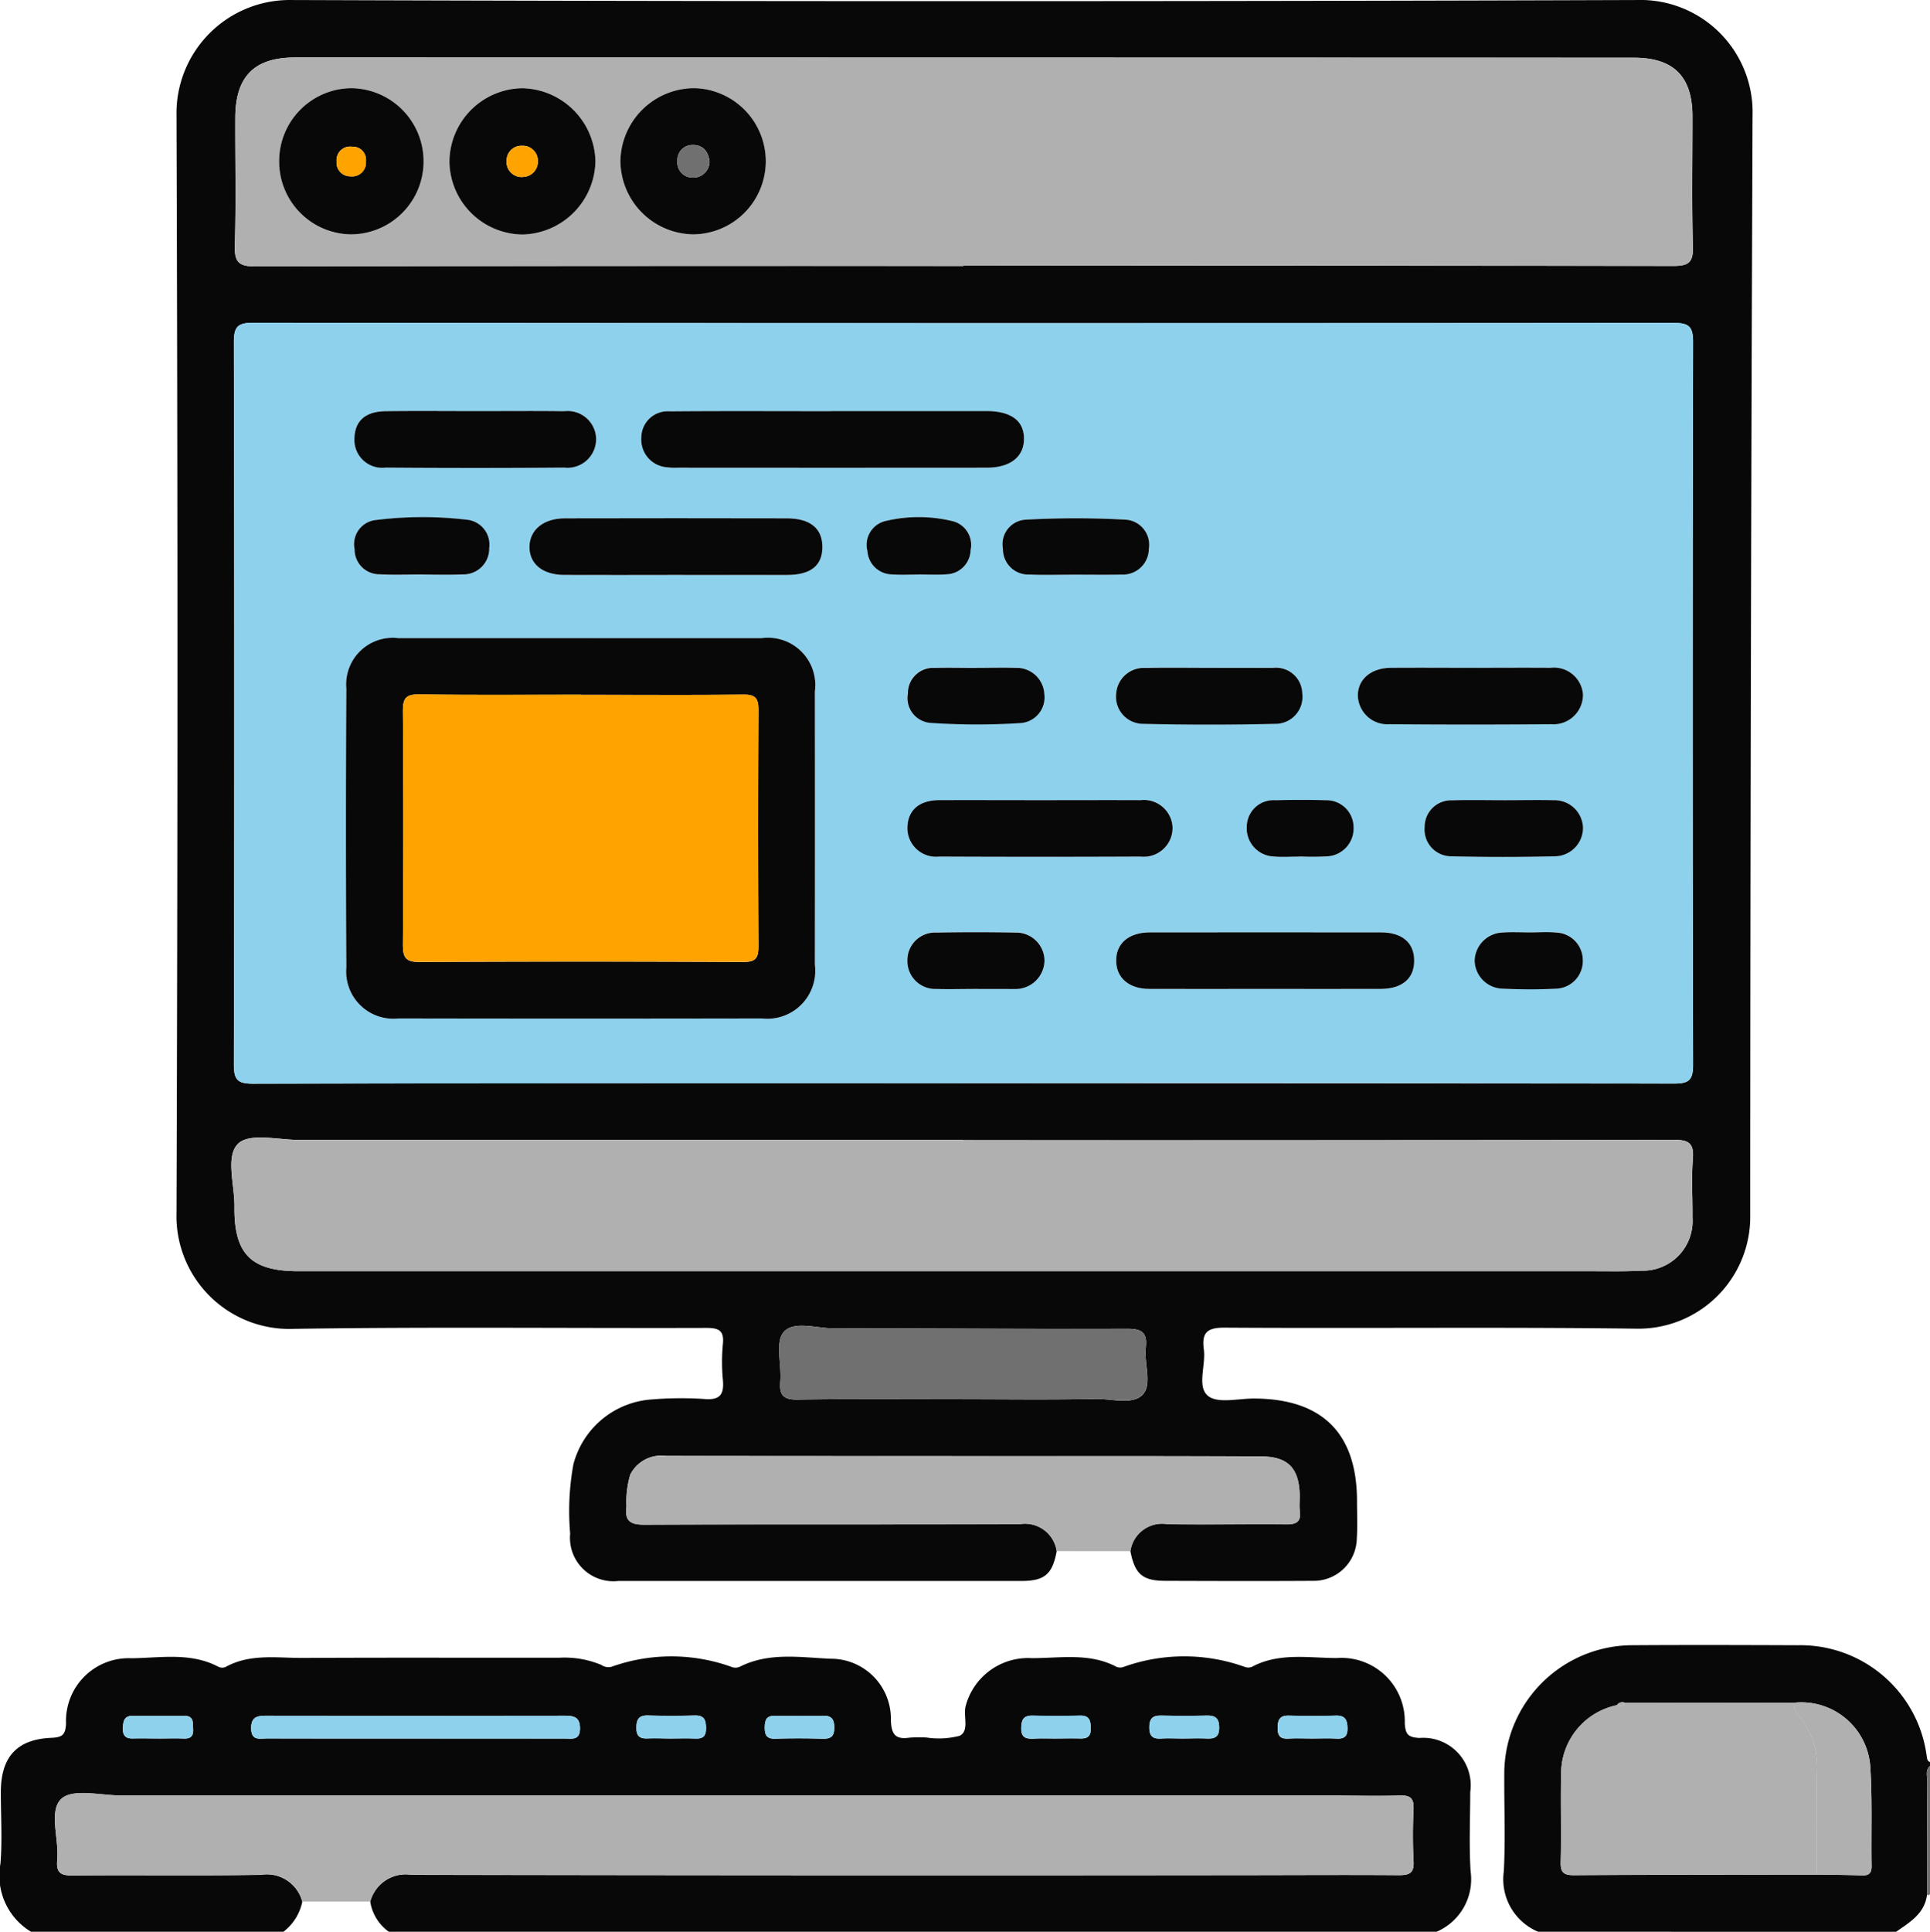 <svg xmlns="http://www.w3.org/2000/svg" width="90" height="90.06" viewBox="0 0 90 90.06">
  <g id="Grupo_110606" data-name="Grupo 110606" transform="translate(1863.517 441.109)">
    <path id="Trazado_169870" data-name="Trazado 169870" d="M-1862.072,9.634a3.054,3.054,0,0,1-1.425-3.167c.092-1.105.017-2.224.019-3.338,0-1.631.738-2.463,2.34-2.534.521-.023.675-.126.7-.678a2.924,2.924,0,0,1,3.06-3.033c1.354-.017,2.756-.286,4.051.4a.4.4,0,0,0,.33.006c1.148-.634,2.4-.415,3.612-.421,3.981-.021,7.962-.006,11.943-.01a4.461,4.461,0,0,1,1.968.336.571.571,0,0,0,.486.082,8.281,8.281,0,0,1,5.557,0,.5.5,0,0,0,.418,0c1.357-.684,2.816-.432,4.226-.371a2.8,2.8,0,0,1,2.814,2.88c.027.669.23.892.867.8a6.333,6.333,0,0,1,.79-.007A3.886,3.886,0,0,0-1818.766.5c.46-.231.165-.9.276-1.374a3.012,3.012,0,0,1,3.076-2.248c1.328.006,2.7-.265,3.965.408a.465.465,0,0,0,.332,0,8.361,8.361,0,0,1,5.643,0,.467.467,0,0,0,.332,0c1.266-.678,2.637-.415,3.964-.412A2.952,2.952,0,0,1-1798.01-.1c.031.527.145.672.687.7a2.212,2.212,0,0,1,2.366,2.523c0,1.23-.059,2.464.017,3.69a2.662,2.662,0,0,1-1.594,2.825h-48.846a2.12,2.12,0,0,1-.872-1.407,1.713,1.713,0,0,1,1.923-1.249q19.149.039,38.3.017c2.576,0,5.153-.019,7.729,0,.514,0,.738-.1.7-.668a23.049,23.049,0,0,1,0-2.372c.017-.459-.065-.691-.608-.674-1.14.035-2.283,0-3.425,0q-28.108,0-56.216,0c-.961,0-2.259-.338-2.8.149-.613.556-.106,1.876-.2,2.858-.055.584.153.727.722.722,2.928-.029,5.856.02,8.783-.032a1.707,1.707,0,0,1,1.924,1.252,2.371,2.371,0,0,1-.879,1.4Zm17.937-9.008q3.468,0,6.935,0c.335,0,.727.108.73-.471,0-.555-.317-.593-.742-.593q-6.935.009-13.871,0c-.437,0-.732.056-.722.6.01.584.406.459.735.46Q-1847.6.63-1844.135.626Zm-11.963,0c.377,0,.754-.015,1.13,0,.335.017.476-.1.457-.448-.017-.294.033-.608-.4-.609-.812,0-1.623-.007-2.435,0-.407,0-.432.294-.439.6-.007.334.144.466.474.454C-1856.91.614-1856.5.625-1856.1.625Zm53.744,0c.38,0,.76-.018,1.138.005.36.022.54-.08.534-.478-.006-.383-.1-.605-.54-.593-.729.021-1.46.019-2.19,0-.442-.011-.524.2-.525.594,0,.407.178.5.532.476S-1802.7.626-1802.353.626Zm-29.908,0c.379,0,.758-.016,1.135,0,.352.019.535-.069.532-.475,0-.383-.073-.608-.52-.6q-1.091.03-2.183,0c-.432-.012-.543.187-.542.583s.171.506.53.487S-1832.611.626-1832.261.626Zm6.112-1.059c-.407,0-.815.01-1.222,0s-.48.2-.483.545.091.536.49.523q1.09-.034,2.182,0c.4.013.574-.09.571-.53s-.189-.559-.578-.54C-1825.508-.423-1825.829-.435-1826.149-.433Zm11.815,1.059c.378,0,.757-.013,1.135,0,.34.015.553-.049.547-.465-.005-.372-.062-.617-.516-.6q-1.09.029-2.182,0c-.421-.011-.538.168-.545.573-.008.475.24.514.6.5C-1814.975.613-1814.654.626-1814.334.626Zm5.95,0c.378,0,.758-.017,1.135,0s.59-.076.583-.525c-.007-.43-.189-.554-.583-.545q-1.048.024-2.1,0c-.392-.008-.57.11-.573.545s.179.554.573.525C-1809.025.607-1808.7.626-1808.383.626Z" transform="translate(0 -360.683)" fill="#080809"/>
    <path id="Trazado_169871" data-name="Trazado 169871" d="M-1464.28,7.152a2.65,2.65,0,0,1-1.6-2.821c.079-1.549.008-3.105.022-4.658a5.992,5.992,0,0,1,5.879-5.878c2.606-.018,5.212-.01,7.818,0a5.94,5.94,0,0,1,6,5.167c.018.116.022.231.154.281v.176c-.238.214-.124.5-.126.744-.012,1.754-.011,3.509-.013,5.263-.111.885-.806,1.283-1.442,1.729Zm4.053-10.67a.3.3,0,0,0-.381.11,3.253,3.253,0,0,0-2.6,3.189c-.033,1.372.016,2.747-.021,4.119-.014.513.16.62.639.617,3.766-.025,7.532-.022,11.3-.028.7.011,1.4.011,2.1.038.338.013.464-.108.459-.452-.025-1.549.04-3.1-.063-4.646a3.222,3.222,0,0,0-3.559-2.952Z" transform="translate(-327.51 -358.201)" fill="#080809"/>
    <path id="Trazado_169872" data-name="Trazado 169872" d="M-1353.863,31.7l-.06.061-.08-.032c0-1.754,0-3.509.013-5.263,0-.249-.112-.53.126-.744Z" transform="translate(-419.653 -384.506)" fill="#707070"/>
    <path id="Trazado_169873" data-name="Trazado 169873" d="M-1775.8-368.794c-.2,1.078-.562,1.391-1.641,1.392q-9.4,0-18.8,0a2.025,2.025,0,0,1-2.247-2.205,12.12,12.12,0,0,1,.151-3.233,4.059,4.059,0,0,1,3.663-3.026,16.328,16.328,0,0,1,2.457-.019c.738.06.91-.232.851-.894a8.713,8.713,0,0,1,0-1.668c.068-.65-.207-.755-.791-.753-6.413.02-12.827-.055-19.239.044a5.263,5.263,0,0,1-5.45-5.414q.089-25.581,0-51.162a5.283,5.283,0,0,1,5.379-5.376q31.362.106,62.724,0a5.231,5.231,0,0,1,5.393,5.378q-.1,25.625-.109,51.25a5.216,5.216,0,0,1-5.363,5.314c-6.383-.08-12.767-.006-19.151-.047-.84-.005-1.067.255-.966,1.021.1.741-.336,1.738.2,2.165.456.362,1.4.118,2.131.119,3.19.007,4.812,1.617,4.812,4.788,0,.586.027,1.174-.01,1.758a2.011,2.011,0,0,1-2.064,1.954c-2.284.015-4.568.007-6.852,0-1.078,0-1.435-.31-1.643-1.392a1.491,1.491,0,0,1,1.715-1.256c1.844.034,3.688-.01,5.533.01.477.005.717-.1.652-.624-.032-.26,0-.527-.007-.79-.041-1.224-.564-1.744-1.8-1.75q-3.908-.018-7.816-.015-9.968,0-19.937-.009a1.618,1.618,0,0,0-1.663.879,4.434,4.434,0,0,0-.175,1.468c-.091.711.192.861.866.857,5.826-.026,11.651,0,17.477-.026A1.493,1.493,0,0,1-1775.8-368.794Zm-4.353-21.814v0q16.557,0,33.114.017c.7,0,.919-.13.917-.886q-.043-16.832,0-33.663c0-.728-.171-.914-.907-.913q-33.114.03-66.227-.006c-.734,0-.913.183-.911.911q.036,16.831,0,33.663c0,.736.18.9.905.9Q-1796.711-390.628-1780.154-390.608Zm.009-38.1v-.02q16.55,0,33.1.017c.73,0,.931-.174.911-.91-.055-2.019-.017-4.041-.02-6.062,0-1.858-.874-2.735-2.736-2.736q-31.213-.008-62.427-.011c-1.9,0-2.78.883-2.788,2.8-.008,1.991.038,3.984-.021,5.974-.023.779.192.969.966.967Q-1796.651-428.732-1780.144-428.71Zm-.025,40.757v-.012q-15.459,0-30.917,0c-.989,0-2.332-.341-2.874.162-.617.573-.173,1.929-.183,2.943-.024,2.223.777,3.013,2.989,3.013h60.342c.761,0,1.524.017,2.283-.024a2.315,2.315,0,0,0,2.377-2.484c.01-.908-.054-1.821.019-2.723.062-.76-.212-.9-.922-.894Q-1763.612-387.934-1780.169-387.953Zm-.067,12.076c2.077,0,4.155.03,6.232-.016.75-.016,1.729.292,2.2-.186s.075-1.451.157-2.2c.074-.681-.15-.885-.856-.882-4.563.019-9.127-.025-13.691-.019-.8,0-1.878-.376-2.342.179-.4.472-.086,1.51-.152,2.292-.055.648.145.858.82.848C-1785.327-375.9-1782.781-375.876-1780.236-375.877Z" transform="translate(-38.441 0)" fill="#080809"/>
    <path id="Trazado_169874" data-name="Trazado 169874" d="M-1677.85-51.747A1.493,1.493,0,0,0-1679.563-53c-5.826.021-11.651,0-17.477.026-.674,0-.957-.146-.866-.857a4.434,4.434,0,0,1,.175-1.468,1.618,1.618,0,0,1,1.663-.879q9.968.022,19.937.009,3.908,0,7.816.015c1.232.006,1.755.527,1.8,1.75.009.263-.025.53.007.79.065.522-.175.63-.652.624-1.844-.021-3.689.024-5.533-.01a1.491,1.491,0,0,0-1.715,1.256Z" transform="translate(-136.392 -317.047)" fill="#b0b0b1"/>
    <path id="Trazado_169875" data-name="Trazado 169875" d="M-1834.307,37.974l-3.169,0a1.707,1.707,0,0,0-1.924-1.252c-2.927.052-5.856,0-8.783.032-.569.005-.777-.138-.722-.722.092-.982-.414-2.3.2-2.858.536-.487,1.834-.149,2.8-.149q28.108,0,56.216,0c1.142,0,2.285.038,3.425,0,.542-.017.625.215.608.674a23.049,23.049,0,0,0,0,2.372c.038.573-.186.672-.7.668-2.576-.02-5.153,0-7.729,0q-19.149,0-38.3-.017A1.713,1.713,0,0,0-1834.307,37.974Z" transform="translate(-11.945 -390.43)" fill="#b0b0b1"/>
    <path id="Trazado_169876" data-name="Trazado 169876" d="M-1789.434,13.528q-3.468,0-6.935,0c-.329,0-.724.124-.735-.46-.01-.548.285-.605.722-.6q6.935.012,13.871,0c.425,0,.745.037.742.593,0,.579-.395.47-.73.471Q-1785.966,13.532-1789.434,13.528Z" transform="translate(-54.701 -373.586)" fill="#8ed1ed"/>
    <path id="Trazado_169877" data-name="Trazado 169877" d="M-1829.343,13.569c-.406,0-.812-.012-1.218,0-.33.012-.481-.12-.473-.454.007-.31.032-.6.439-.6.812-.005,1.623,0,2.435,0,.437,0,.387.315.4.609.02.344-.122.466-.457.448C-1828.589,13.554-1828.966,13.569-1829.343,13.569Z" transform="translate(-26.754 -373.627)" fill="#8ed1ed"/>
    <path id="Trazado_169878" data-name="Trazado 169878" d="M-1524.07,13.528c-.35,0-.7-.016-1.051,0s-.533-.069-.532-.476c0-.39.083-.605.525-.594.729.019,1.46.021,2.19,0,.442-.013.534.209.54.593.006.4-.174.5-.534.478C-1523.31,13.511-1523.691,13.528-1524.07,13.528Z" transform="translate(-278.283 -373.586)" fill="#8ed1ed"/>
    <path id="Trazado_169879" data-name="Trazado 169879" d="M-1693.649,13.528c-.349,0-.7-.015-1.048,0s-.529-.094-.53-.487.111-.6.542-.583q1.091.03,2.183,0c.447-.012.517.212.52.6,0,.406-.18.494-.532.475C-1692.891,13.513-1693.27,13.528-1693.649,13.528Z" transform="translate(-138.612 -373.586)" fill="#8ed1ed"/>
    <path id="Trazado_169880" data-name="Trazado 169880" d="M-1659.579,12.472c.32,0,.641.011.96,0,.389-.018.574.1.578.54s-.173.543-.571.53q-1.09-.036-2.182,0c-.4.012-.493-.165-.49-.523s.088-.558.483-.545S-1659.986,12.473-1659.579,12.472Z" transform="translate(-166.57 -373.59)" fill="#8ed1ed"/>
    <path id="Trazado_169881" data-name="Trazado 169881" d="M-1591.911,13.53c-.32,0-.641-.013-.96,0-.361.018-.61-.021-.6-.5.007-.406.124-.584.545-.573q1.091.028,2.182,0c.453-.012.51.232.516.6.006.415-.207.479-.547.465C-1591.154,13.517-1591.533,13.529-1591.911,13.53Z" transform="translate(-222.422 -373.587)" fill="#8ed1ed"/>
    <path id="Trazado_169882" data-name="Trazado 169882" d="M-1558.038,13.532c-.32,0-.642-.019-.96,0-.395.029-.576-.08-.573-.525s.182-.553.573-.545q1.048.022,2.1,0c.394-.009.576.115.583.545.007.449-.194.547-.583.525S-1557.66,13.532-1558.038,13.532Z" transform="translate(-250.345 -373.589)" fill="#8ed1ed"/>
    <path id="Trazado_169883" data-name="Trazado 169883" d="M-1438.86,17.059c-3.766.006-7.532,0-11.3.028-.479,0-.653-.1-.639-.617.037-1.372-.012-2.746.021-4.119a3.253,3.253,0,0,1,2.6-3.189.269.269,0,0,0,.381-.11l7.876-.006a.824.824,0,0,0,.25.625,3.764,3.764,0,0,1,.833,2.5C-1438.869,13.8-1438.856,15.431-1438.86,17.059Z" transform="translate(-339.937 -370.774)" fill="#b0b0b1"/>
    <path id="Trazado_169884" data-name="Trazado 169884" d="M-1388.088,17.022c0-1.628-.008-3.257.02-4.884a3.764,3.764,0,0,0-.833-2.5.824.824,0,0,1-.25-.625,3.222,3.222,0,0,1,3.559,2.952c.1,1.543.038,3.1.063,4.646.005.344-.121.464-.459.452C-1386.687,17.034-1387.388,17.033-1388.088,17.022Z" transform="translate(-390.71 -370.737)" fill="#b0b0b1"/>
    <path id="Trazado_169885" data-name="Trazado 169885" d="M-1435.574,8.965a.269.269,0,0,1-.381.11A.3.3,0,0,1-1435.574,8.965Z" transform="translate(-352.163 -370.685)" fill="#b0b0b1"/>
    <path id="Trazado_169886" data-name="Trazado 169886" d="M-1767.671-320.331q-16.557,0-33.114.018c-.725,0-.907-.163-.905-.9q.04-16.832,0-33.663c0-.728.178-.912.911-.911q33.114.035,66.227.006c.737,0,.909.185.907.913q-.037,16.831,0,33.663c0,.757-.213.888-.917.886q-16.557-.036-33.114-.017ZM-1785.5-341.08q-4.258,0-8.515,0a2.175,2.175,0,0,0-2.431,2.356q-.034,6.5,0,13a2.2,2.2,0,0,0,2.433,2.374q8.471.019,16.943,0a2.236,2.236,0,0,0,2.473-2.508q.008-6.369,0-12.737a2.208,2.208,0,0,0-2.476-2.486Q-1781.284-341.085-1785.5-341.08Zm11.685-10.59v.008c-2.517,0-5.034-.014-7.551.008a1.229,1.229,0,0,0-1.324,1.219,1.294,1.294,0,0,0,1.178,1.388,3.155,3.155,0,0,0,.525.021q7.2,0,14.4,0c1.085,0,1.72-.488,1.74-1.307.022-.868-.583-1.332-1.768-1.335C-1769.013-351.673-1771.413-351.67-1773.812-351.67Zm20.172,26.942c1.812,0,3.624.005,5.436,0,1.016,0,1.576-.5,1.557-1.357-.018-.807-.571-1.276-1.547-1.277q-5.392-.008-10.784,0c-.994,0-1.59.53-1.566,1.355.023.783.608,1.275,1.556,1.279C-1757.206-324.723-1755.423-324.728-1753.64-324.728Zm-27.477-19.3c1.754,0,3.508.008,5.261,0,1.076-.007,1.607-.444,1.613-1.289.006-.876-.56-1.349-1.667-1.351q-5.173-.01-10.347,0c-.99,0-1.635.536-1.647,1.317-.012.8.6,1.314,1.614,1.322C-1784.566-344.019-1782.841-344.028-1781.117-344.028Zm17.058,10.5c-1.581,0-3.161-.007-4.742,0-.924.006-1.449.468-1.473,1.257a1.332,1.332,0,0,0,1.474,1.374q4.7.02,9.4,0a1.346,1.346,0,0,0,1.489-1.371,1.339,1.339,0,0,0-1.49-1.259C-1760.956-333.535-1762.508-333.527-1764.059-333.528Zm-26.339-18.141c-1.4,0-2.8-.014-4.206,0-.953.013-1.438.451-1.461,1.254a1.3,1.3,0,0,0,1.457,1.377q4.162.031,8.324,0a1.335,1.335,0,0,0,1.488-1.371,1.327,1.327,0,0,0-1.484-1.259C-1787.652-351.681-1789.025-351.667-1790.4-351.668Zm46.34,11.969c-1.228,0-2.456-.009-3.684,0-.929.009-1.543.547-1.531,1.311a1.376,1.376,0,0,0,1.472,1.319q3.771.034,7.542,0a1.375,1.375,0,0,0,1.483-1.39,1.356,1.356,0,0,0-1.511-1.24C-1741.544-339.708-1742.8-339.7-1744.058-339.7Zm-12.143,0c-.993,0-1.986-.015-2.979,0a1.289,1.289,0,0,0-1.365,1.188,1.266,1.266,0,0,0,1.236,1.419q3.108.077,6.219,0a1.26,1.26,0,0,0,1.224-1.425,1.227,1.227,0,0,0-1.357-1.186Zm13.776,6.172c-.819,0-1.638-.019-2.456.005a1.235,1.235,0,0,0-1.281,1.258,1.246,1.246,0,0,0,1.2,1.351c1.636.047,3.275.044,4.912,0a1.33,1.33,0,0,0,1.274-1.32,1.326,1.326,0,0,0-1.37-1.294C-1740.9-333.542-1741.665-333.526-1742.425-333.525Zm-20.051-10.516c.731,0,1.463.012,2.194,0a1.209,1.209,0,0,0,1.263-1.2,1.172,1.172,0,0,0-1.089-1.361,42.217,42.217,0,0,0-4.644,0,1.143,1.143,0,0,0-1.072,1.359,1.181,1.181,0,0,0,1.24,1.2C-1763.883-344.015-1763.179-344.04-1762.477-344.041Zm-4.619,19.313h1.756c.029,0,.059,0,.088,0a1.35,1.35,0,0,0,1.364-1.313,1.319,1.319,0,0,0-1.352-1.317q-1.843-.038-3.688,0a1.288,1.288,0,0,0-1.353,1.306,1.3,1.3,0,0,0,1.341,1.321C-1768.326-324.709-1767.71-324.728-1767.1-324.728Zm.014-14.969v0c-.644,0-1.287-.014-1.93,0a1.174,1.174,0,0,0-1.251,1.192,1.159,1.159,0,0,0,1.061,1.372,32.068,32.068,0,0,0,4.2.007,1.2,1.2,0,0,0,1.1-1.357,1.29,1.29,0,0,0-1.343-1.217C-1765.853-339.713-1766.467-339.7-1767.082-339.7Zm-25.865-4.347c.644,0,1.289.016,1.932,0a1.2,1.2,0,0,0,1.234-1.23,1.164,1.164,0,0,0-1.036-1.319,17.569,17.569,0,0,0-4.284.018,1.133,1.133,0,0,0-.958,1.361,1.154,1.154,0,0,0,1.18,1.165C-1794.236-344.017-1793.59-344.045-1792.946-344.043Zm51.71,16.68c-.438,0-.879-.026-1.315.006a1.352,1.352,0,0,0-1.275,1.314,1.337,1.337,0,0,0,1.283,1.3c.846.036,1.7.043,2.543,0a1.288,1.288,0,0,0,1.218-1.352,1.285,1.285,0,0,0-1.226-1.261C-1740.415-327.4-1740.827-327.363-1741.237-327.363Zm-10.75-3.532v0a12.354,12.354,0,0,0,1.311-.008,1.3,1.3,0,0,0,1.2-1.358,1.262,1.262,0,0,0-1.29-1.255c-.786-.025-1.574-.022-2.361,0a1.241,1.241,0,0,0-1.328,1.211,1.313,1.313,0,0,0,1.242,1.41C-1752.806-330.864-1752.4-330.895-1751.987-330.895Zm-17.774-13.152v0c.436,0,.875.029,1.309-.007a1.158,1.158,0,0,0,1.123-1.129,1.139,1.139,0,0,0-.842-1.35,6.673,6.673,0,0,0-3.1-.012,1.14,1.14,0,0,0-.867,1.411,1.161,1.161,0,0,0,1.159,1.085C-1770.577-344.022-1770.168-344.047-1769.761-344.047Z" transform="translate(-50.924 -70.277)" fill="#8ed1ed"/>
    <path id="Trazado_169887" data-name="Trazado 169887" d="M-1767.443-416.2q-16.507,0-33.014.018c-.774,0-.989-.189-.966-.967.059-1.99.014-3.982.021-5.974.007-1.915.888-2.8,2.788-2.8q31.213,0,62.427.011c1.862,0,2.733.878,2.736,2.736,0,2.021-.035,4.043.02,6.062.02.736-.181.912-.911.91q-16.551-.038-33.1-.017Zm-23.974-4.864a3.444,3.444,0,0,0,3.411,3.393,3.482,3.482,0,0,0,3.4-3.421,3.486,3.486,0,0,0-3.425-3.4A3.45,3.45,0,0,0-1791.416-421.066Zm14.75.05A3.413,3.413,0,0,0-1780-424.49a3.455,3.455,0,0,0-3.438,3.39,3.445,3.445,0,0,0,3.4,3.427A3.413,3.413,0,0,0-1776.666-421.016Zm-15.956-.082a3.408,3.408,0,0,0-3.408-3.393,3.4,3.4,0,0,0-3.326,3.471,3.392,3.392,0,0,0,3.36,3.345A3.4,3.4,0,0,0-1792.622-421.1Z" transform="translate(-51.143 -12.508)" fill="#b0b0b1"/>
    <path id="Trazado_169888" data-name="Trazado 169888" d="M-1768.228-140.247q16.557,0,33.113-.017c.709,0,.983.134.922.894-.073.9-.009,1.815-.019,2.723a2.316,2.316,0,0,1-2.377,2.484c-.759.04-1.522.024-2.283.024h-60.342c-2.212,0-3.013-.79-2.989-3.013.011-1.014-.433-2.37.183-2.943.542-.5,1.885-.162,2.874-.162q15.459-.007,30.917,0Z" transform="translate(-50.382 -247.706)" fill="#b0b0b1"/>
    <path id="Trazado_169889" data-name="Trazado 169889" d="M-1648.991-87.2c-2.546,0-5.091-.023-7.636.016-.674.011-.875-.2-.82-.848.066-.782-.244-1.82.152-2.292.464-.555,1.537-.178,2.342-.179,4.563-.006,9.127.038,13.691.019.707,0,.931.2.856.882-.082.748.308,1.722-.157,2.2s-1.446.169-2.2.186C-1644.836-87.168-1646.914-87.2-1648.991-87.2Z" transform="translate(-169.686 -288.678)" fill="#707070"/>
    <path id="Trazado_169890" data-name="Trazado 169890" d="M-1761.073-272.4q4.214,0,8.427,0a2.208,2.208,0,0,1,2.476,2.486q.007,6.369,0,12.737a2.236,2.236,0,0,1-2.473,2.508q-8.471.016-16.943,0a2.2,2.2,0,0,1-2.433-2.374q-.036-6.5,0-13a2.174,2.174,0,0,1,2.431-2.356Q-1765.331-272.4-1761.073-272.4Zm.005,2.641v0c-2.516,0-5.033.022-7.549-.015-.627-.009-.769.181-.765.784q.042,5.445,0,10.891c0,.6.141.8.771.8q7.549-.039,15.1,0c.609,0,.714-.21.711-.756q-.031-5.49,0-10.979c0-.568-.141-.738-.721-.73C-1756.036-269.738-1758.552-269.757-1761.068-269.757Z" transform="translate(-75.348 -138.959)" fill="#080809"/>
    <path id="Trazado_169891" data-name="Trazado 169891" d="M-1685.067-332.449c2.4,0,4.8,0,7.2,0,1.185,0,1.79.467,1.768,1.335-.021.819-.656,1.307-1.74,1.307q-7.2.006-14.4,0a3.155,3.155,0,0,1-.525-.021,1.294,1.294,0,0,1-1.178-1.388,1.229,1.229,0,0,1,1.324-1.219c2.517-.022,5.034-.008,7.551-.008Z" transform="translate(-139.669 -89.497)" fill="#080809"/>
    <path id="Trazado_169892" data-name="Trazado 169892" d="M-1561.468-191.995c-1.783,0-3.565.005-5.348,0-.948,0-1.534-.5-1.556-1.279-.024-.825.572-1.354,1.566-1.355q5.392-.008,10.784,0c.976,0,1.529.47,1.547,1.277.02.855-.541,1.353-1.557,1.357C-1557.844-191.99-1559.656-191.995-1561.468-191.995Z" transform="translate(-243.096 -203.01)" fill="#080809"/>
    <path id="Trazado_169893" data-name="Trazado 169893" d="M-1716.728-301.476c-1.724,0-3.449.009-5.173,0-1.014-.007-1.626-.524-1.614-1.322.012-.781.657-1.315,1.647-1.317q5.173-.012,10.347,0c1.107,0,1.673.475,1.667,1.351-.006.845-.537,1.282-1.613,1.289C-1713.221-301.469-1714.974-301.476-1716.728-301.476Z" transform="translate(-115.313 -112.829)" fill="#080809"/>
    <path id="Trazado_169894" data-name="Trazado 169894" d="M-1617.328-229.578c1.552,0,3.1-.007,4.654,0a1.339,1.339,0,0,1,1.49,1.259,1.346,1.346,0,0,1-1.489,1.371q-4.7.022-9.4,0a1.332,1.332,0,0,1-1.474-1.374c.023-.789.549-1.251,1.473-1.257C-1620.49-229.585-1618.909-229.578-1617.328-229.578Z" transform="translate(-197.654 -174.226)" fill="#080809"/>
    <path id="Trazado_169895" data-name="Trazado 169895" d="M-1764.127-332.457c1.373,0,2.746-.013,4.118.005a1.327,1.327,0,0,1,1.484,1.259,1.335,1.335,0,0,1-1.488,1.371q-4.162.031-8.324,0a1.3,1.3,0,0,1-1.457-1.377c.023-.8.507-1.242,1.461-1.254C-1766.931-332.471-1765.529-332.458-1764.127-332.457Z" transform="translate(-77.195 -89.487)" fill="#080809"/>
    <path id="Trazado_169896" data-name="Trazado 169896" d="M-1499.235-264.577c1.257,0,2.514-.009,3.771,0a1.356,1.356,0,0,1,1.511,1.24,1.375,1.375,0,0,1-1.483,1.391q-3.771.033-7.542,0a1.376,1.376,0,0,1-1.472-1.319c-.012-.764.6-1.3,1.531-1.311C-1501.691-264.586-1500.463-264.577-1499.235-264.577Z" transform="translate(-295.747 -145.399)" fill="#080809"/>
    <path id="Trazado_169897" data-name="Trazado 169897" d="M-1564.043-264.577h2.979a1.227,1.227,0,0,1,1.357,1.186,1.26,1.26,0,0,1-1.224,1.425q-3.108.075-6.219,0a1.266,1.266,0,0,1-1.236-1.419,1.289,1.289,0,0,1,1.365-1.187C-1566.03-264.592-1565.036-264.577-1564.043-264.577Z" transform="translate(-243.082 -145.397)" fill="#080809"/>
    <path id="Trazado_169898" data-name="Trazado 169898" d="M-1483.079-229.586c.76,0,1.521-.017,2.281,0a1.326,1.326,0,0,1,1.37,1.294,1.33,1.33,0,0,1-1.274,1.32c-1.637.04-3.276.042-4.912,0a1.246,1.246,0,0,1-1.2-1.351,1.235,1.235,0,0,1,1.281-1.258C-1484.718-229.605-1483.9-229.586-1483.079-229.586Z" transform="translate(-310.27 -174.216)" fill="#080809"/>
    <path id="Trazado_169899" data-name="Trazado 169899" d="M-1594.98-301.473c-.7,0-1.406.025-2.107-.006a1.181,1.181,0,0,1-1.24-1.2,1.143,1.143,0,0,1,1.071-1.359,42.217,42.217,0,0,1,4.644,0,1.172,1.172,0,0,1,1.089,1.361,1.209,1.209,0,0,1-1.263,1.2C-1593.516-301.462-1594.248-301.474-1594.98-301.473Z" transform="translate(-218.421 -112.844)" fill="#080809"/>
    <path id="Trazado_169900" data-name="Trazado 169900" d="M-1620.393-192.038c-.615,0-1.23.019-1.844,0a1.3,1.3,0,0,1-1.341-1.321,1.288,1.288,0,0,1,1.353-1.306q1.844-.034,3.688,0a1.319,1.319,0,0,1,1.352,1.317,1.35,1.35,0,0,1-1.364,1.313c-.029,0-.059,0-.088,0Z" transform="translate(-197.626 -202.966)" fill="#080809"/>
    <path id="Trazado_169901" data-name="Trazado 169901" d="M-1620.321-264.577c.614,0,1.229-.017,1.843,0a1.29,1.29,0,0,1,1.343,1.217,1.2,1.2,0,0,1-1.1,1.357,32.073,32.073,0,0,1-4.2-.007,1.159,1.159,0,0,1-1.061-1.372,1.174,1.174,0,0,1,1.251-1.192c.643-.018,1.287,0,1.93,0Z" transform="translate(-197.684 -145.396)" fill="#080809"/>
    <path id="Trazado_169902" data-name="Trazado 169902" d="M-1766.677-301.7c-.644,0-1.29.027-1.932-.009a1.154,1.154,0,0,1-1.18-1.165,1.133,1.133,0,0,1,.958-1.361,17.569,17.569,0,0,1,4.284-.018,1.164,1.164,0,0,1,1.036,1.319,1.2,1.2,0,0,1-1.234,1.23C-1765.388-301.678-1766.033-301.695-1766.677-301.7Z" transform="translate(-77.193 -112.625)" fill="#080809"/>
    <path id="Trazado_169903" data-name="Trazado 169903" d="M-1470.979-194.667c.409,0,.822-.033,1.227.008a1.285,1.285,0,0,1,1.226,1.261,1.288,1.288,0,0,1-1.218,1.352c-.845.046-1.7.04-2.543,0a1.337,1.337,0,0,1-1.283-1.3,1.352,1.352,0,0,1,1.275-1.314C-1471.857-194.693-1471.417-194.668-1470.979-194.667Z" transform="translate(-321.182 -202.972)" fill="#080809"/>
    <path id="Trazado_169904" data-name="Trazado 169904" d="M-1531.37-226.979c-.408,0-.819.031-1.224-.007a1.313,1.313,0,0,1-1.242-1.41,1.241,1.241,0,0,1,1.328-1.211c.786-.02,1.575-.023,2.361,0a1.262,1.262,0,0,1,1.291,1.255,1.3,1.3,0,0,1-1.2,1.358,12.345,12.345,0,0,1-1.311.008Z" transform="translate(-271.541 -174.193)" fill="#080809"/>
    <path id="Trazado_169905" data-name="Trazado 169905" d="M-1631.83-301.729c-.407,0-.816.025-1.221-.006a1.161,1.161,0,0,1-1.159-1.085,1.14,1.14,0,0,1,.867-1.411,6.673,6.673,0,0,1,3.1.012,1.139,1.139,0,0,1,.842,1.35,1.158,1.158,0,0,1-1.123,1.129c-.434.035-.872.007-1.309.007Z" transform="translate(-188.855 -112.594)" fill="#080809"/>
    <path id="Trazado_169906" data-name="Trazado 169906" d="M-1744.673-414.371a3.45,3.45,0,0,1,3.384-3.423,3.486,3.486,0,0,1,3.425,3.4,3.482,3.482,0,0,1-3.4,3.421A3.444,3.444,0,0,1-1744.673-414.371Zm4.125-.026a.707.707,0,0,0-.734-.715.693.693,0,0,0-.726.711.7.7,0,0,0,.775.744A.715.715,0,0,0-1740.549-414.4Z" transform="translate(-97.886 -19.203)" fill="#080809"/>
    <path id="Trazado_169907" data-name="Trazado 169907" d="M-1692.673-414.327a3.413,3.413,0,0,1-3.377,3.342,3.445,3.445,0,0,1-3.4-3.427,3.455,3.455,0,0,1,3.438-3.39A3.413,3.413,0,0,1-1692.673-414.327Zm-2.62-.027c-.044-.5-.318-.805-.78-.8a.7.7,0,0,0-.719.739.706.706,0,0,0,.673.782A.761.761,0,0,0-1695.293-414.354Z" transform="translate(-135.135 -19.197)" fill="#080809"/>
    <path id="Trazado_169908" data-name="Trazado 169908" d="M-1782.963-414.409a3.4,3.4,0,0,1-3.374,3.424,3.392,3.392,0,0,1-3.36-3.345,3.4,3.4,0,0,1,3.326-3.471A3.409,3.409,0,0,1-1782.963-414.409Zm-2.687.02a.614.614,0,0,0-.642-.684.635.635,0,0,0-.728.687.637.637,0,0,0,.644.692A.647.647,0,0,0-1785.65-414.388Z" transform="translate(-60.802 -19.197)" fill="#080809"/>
    <path id="Trazado_169909" data-name="Trazado 169909" d="M-1748.669-257.5c2.516,0,5.033.018,7.549-.014.581-.007.725.162.721.73q-.038,5.49,0,10.979c0,.545-.1.759-.711.756q-7.549-.036-15.1,0c-.631,0-.776-.2-.771-.8q.037-5.445,0-10.891c0-.6.138-.793.765-.784,2.516.037,5.032.015,7.549.015Z" transform="translate(-87.747 -151.215)" fill="#fea300"/>
    <path id="Trazado_169910" data-name="Trazado 169910" d="M-1728.1-401.865a.715.715,0,0,1-.685.74.7.7,0,0,1-.775-.744.693.693,0,0,1,.726-.711A.707.707,0,0,1-1728.1-401.865Z" transform="translate(-110.333 -31.734)" fill="#fea300"/>
    <path id="Trazado_169911" data-name="Trazado 169911" d="M-1682.887-401.984a.761.761,0,0,1-.825.721.706.706,0,0,1-.673-.782.7.7,0,0,1,.719-.739C-1683.205-402.789-1682.931-402.479-1682.887-401.984Z" transform="translate(-147.541 -31.567)" fill="#707070"/>
    <path id="Trazado_169912" data-name="Trazado 169912" d="M-1773.145-401.641a.647.647,0,0,1-.725.7.637.637,0,0,1-.644-.692.634.634,0,0,1,.728-.687A.614.614,0,0,1-1773.145-401.641Z" transform="translate(-73.307 -31.945)" fill="#fea300"/>
  </g>
</svg>
